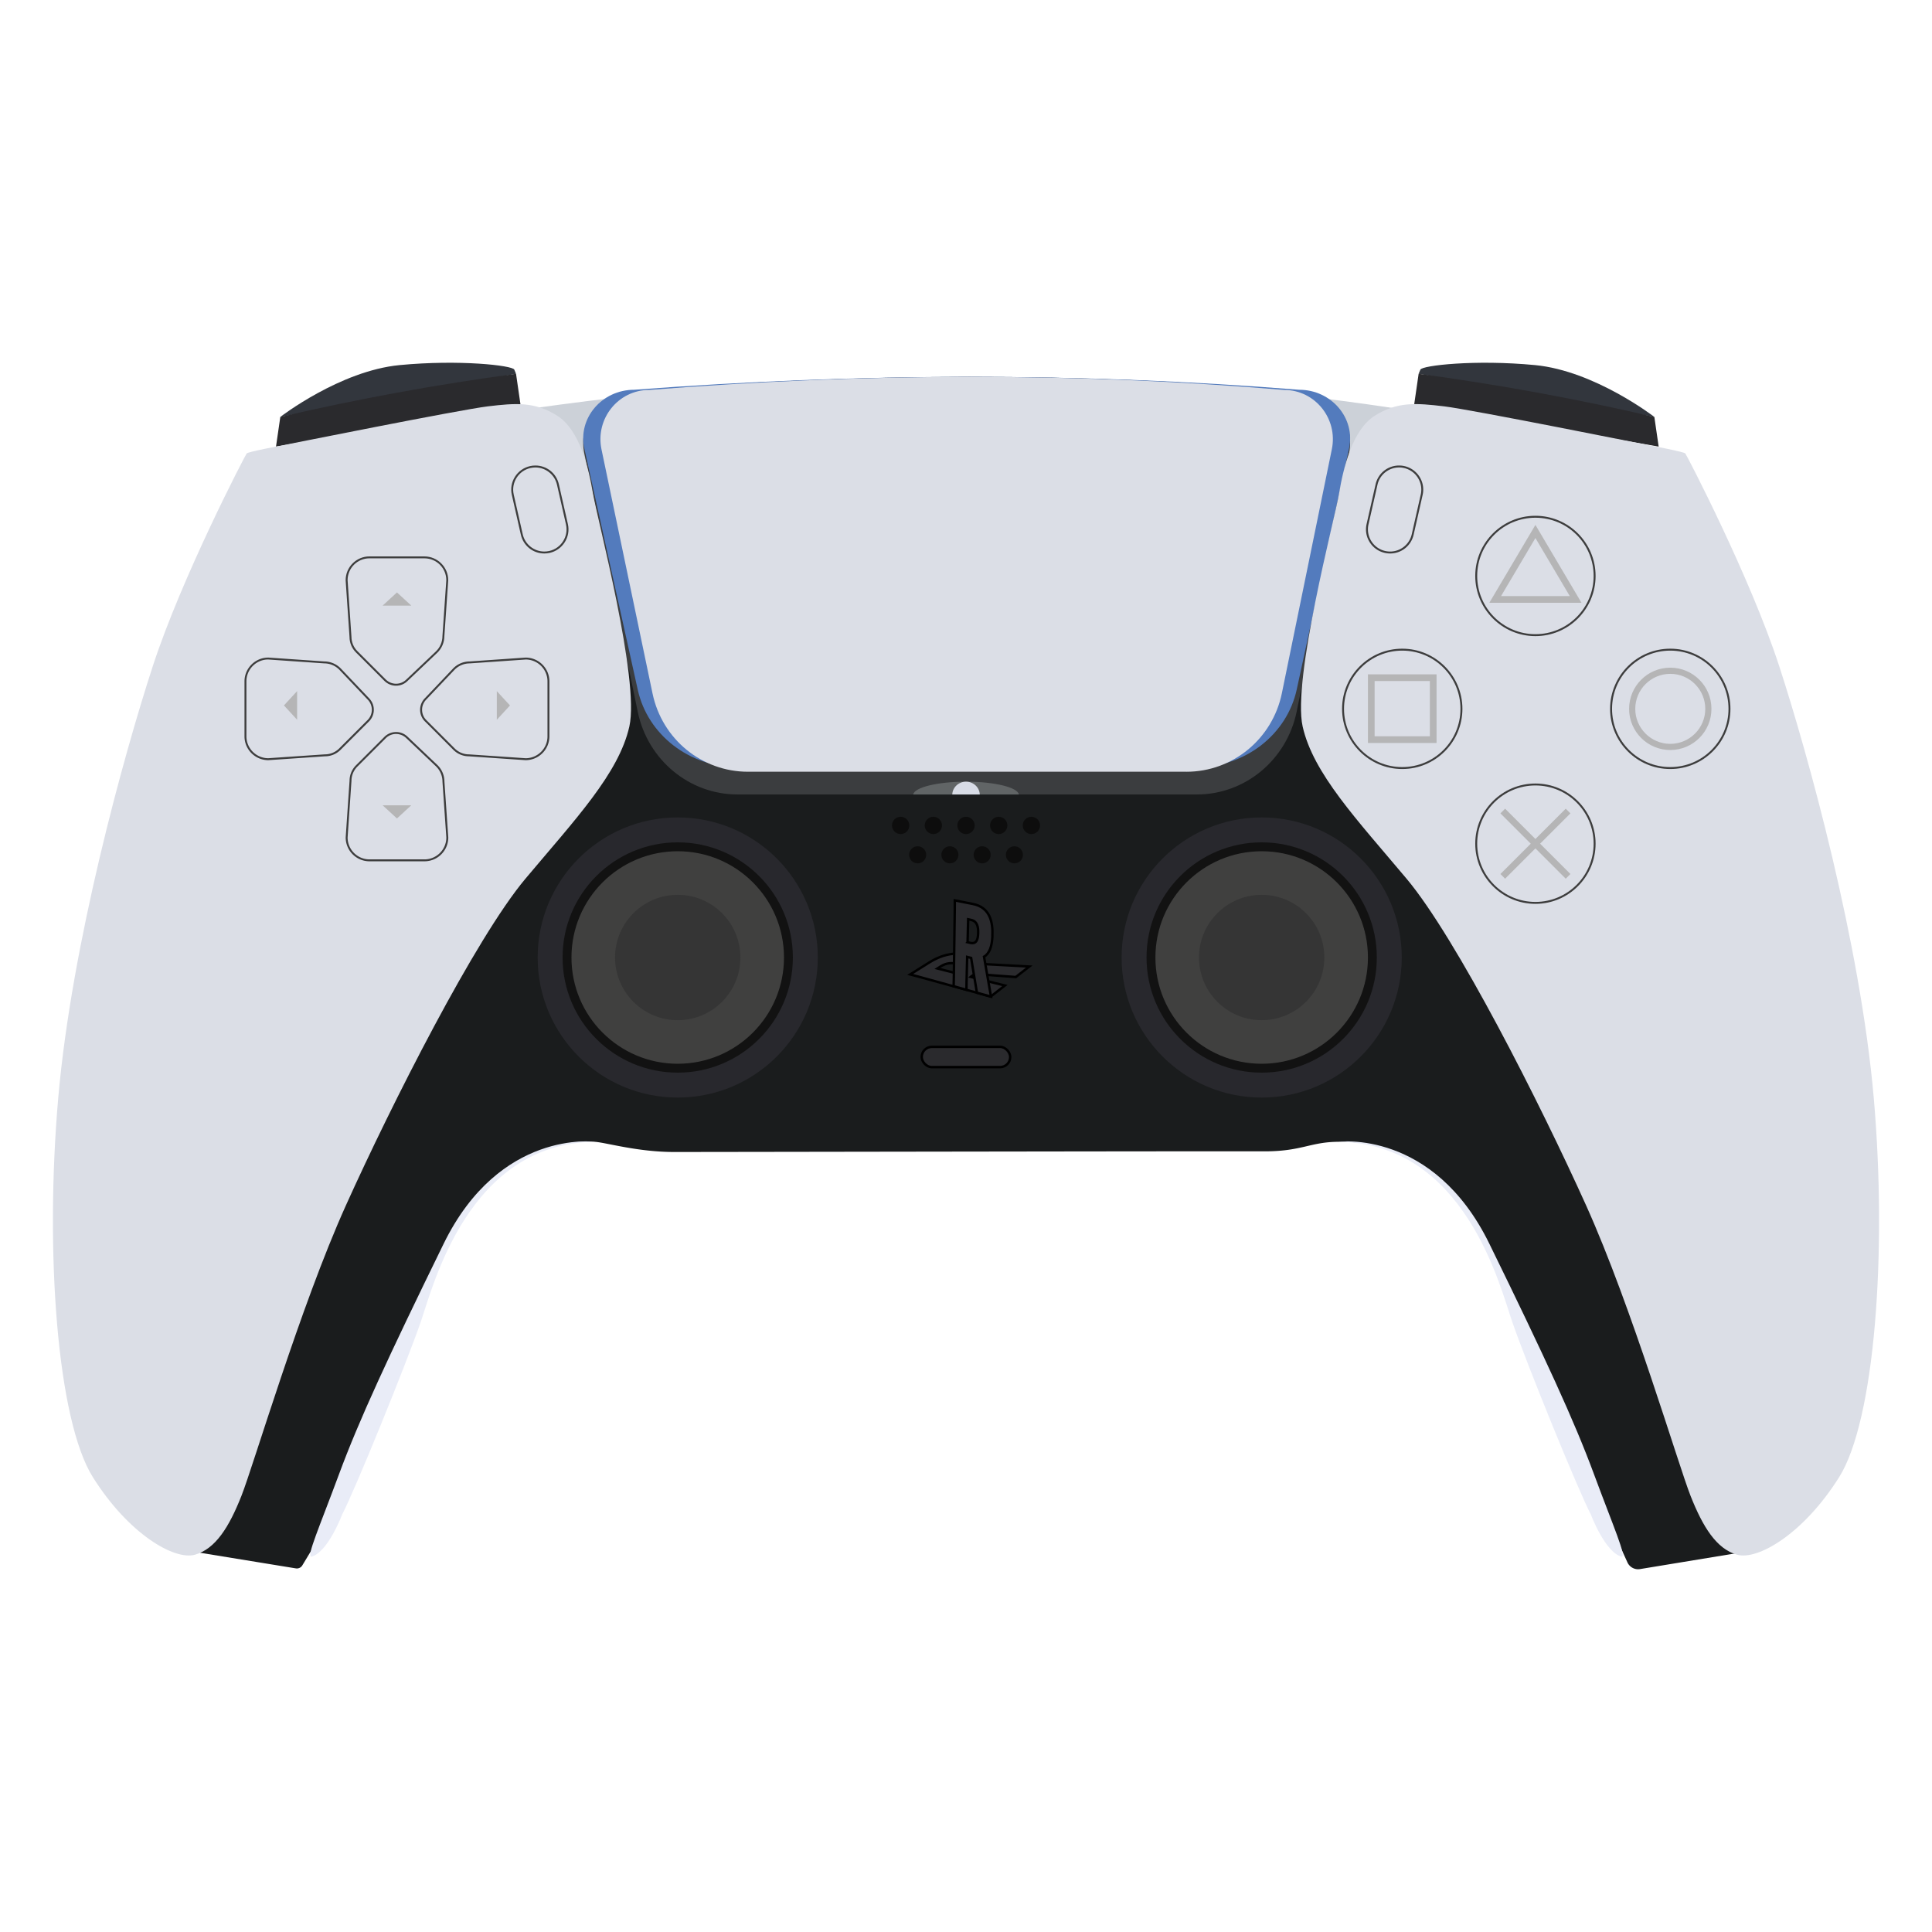 <svg xmlns="http://www.w3.org/2000/svg" id="Layer_1" data-name="Layer 1" viewBox="0 0 1000 1000"><defs><style>.cls-1{fill:#dbdee6}.cls-4{fill:#32363d}.cls-5{fill:#121212}.cls-6{fill:#3d3d3d}.cls-8{fill:#0d0d0d}.cls-9{fill:#28282d}.cls-10{fill:#40403f}.cls-12{stroke:#000;stroke-miterlimit:10;stroke-width:1.25px}.cls-12,.cls-13{fill:#2a2a2d}.cls-14{fill:#b5b5b6}.cls-17{fill:#353535}</style></defs><path d="M307.79 590.99c5.91.38 22.08 5.28 41.22 5.28s285.04-.46 304.86-.34 24.16-4.86 38.85-4.94 22.59 2.81 22.59 2.81 26.58 9.42 35.47 21.95 22.63 33.95 28.1 49.82c4.88 14.17 53.17 120.47 63.47 143.11a6.08 6.08 0 0 0 6.51 3.48l53.59-8.82-70.18-248.14-120.91-147.3-53.47-102.64-360 8.2-110.05 255.88L95.6 794.45l8.06 9.27 49.47 8.07c1.33.22 2.66-.4 3.35-1.55l4.72-7.83 12.35-23.39 46.1-109.33s18.15-41.47 28.56-51.65 20.58-18.15 24-19.22 13.25-5.41 15.72-5.87 8.73-1.71 10.29-1.77 5.09-.34 6.08-.32 3.47.11 3.47.11Z" style="fill:#1a1c1d"/><path d="M145.09 215.8s30.87-23.87 61.75-26.83 58.44.17 59.35 2.34l.91 2.16z" class="cls-4"/><path d="m269.38 209.18-126.52 21.98 2.23-15.36c40.12-9.34 80.79-16.78 122.01-22.33z" class="cls-13"/><path d="M856.29 215.8s-30.87-23.87-61.75-26.83-58.44.17-59.35 2.34l-.91 2.16z" class="cls-4"/><path d="m732 209.18 126.52 21.98-2.23-15.36c-40.12-9.34-80.79-16.78-122.01-22.33z" class="cls-13"/><path d="M275.98 211.32c151.05-21.31 299.76-22.03 445.87 0l-6.5 56.64-458.21 10.51z" style="fill:#ccd1d8"/><path d="M698.26 234.68 671.18 368.2c-5.08 25.06-26.67 43.02-51.7 43.02H381.77c-24.95 0-46.5-17.85-51.67-42.8l-27.66-133.63c-3.47-16.78 9.05-32.56 25.83-32.56 116.36-9.4 231.12-9.68 344.14 0 16.73 0 29.24 15.7 25.85 32.45" style="fill:#3b3d3f"/><path d="M619.48 397.04H381.77c-24.95 0-46.5-16.68-51.66-40l-27.66-124.87c-3.47-15.68 9.05-30.43 25.82-30.43 116.36-8.78 231.12-9.04 344.15 0 16.73 0 29.24 14.68 25.85 30.33L671.2 356.83c-5.08 23.41-26.67 40.2-51.71 40.2Z" style="fill:#537bbd"/><path d="M854.24 230.61s17.32 3.19 18.08 4.1 33.57 63.95 48.61 110.13 41.92 143.41 48.91 223.26.61 167.04-17.92 196.51-42.23 43.14-52.86 40.1-17.62-14.28-24-30.38-30.38-97.82-54.08-150.38-67.14-138.4-92.96-169.15-48.3-54.44-53.77-78.75 16.71-107.85 18.84-120.61 6.76-32.81 18.42-40.22 21.57-6.61 35.93-4.9 106.82 20.28 106.82 20.28Zm-708.48 0s-17.32 3.19-18.08 4.1-33.57 63.95-48.61 110.13S37.15 488.25 30.16 568.1s-.61 167.04 17.92 196.51 42.23 43.14 52.86 40.1 17.62-14.28 24-30.38 30.38-97.82 54.08-150.38 67.14-138.4 92.96-169.15 48.3-54.44 53.77-78.75-16.71-107.85-18.84-120.61-6.76-32.81-18.42-40.22-21.57-6.61-35.93-4.9c-14.35 1.71-106.82 20.28-106.82 20.28Z" class="cls-1"/><path d="M864.53 397.54c-16.9 0-30.64-13.75-30.64-30.64s13.75-30.64 30.64-30.64 30.64 13.75 30.64 30.64-13.75 30.64-30.64 30.64" class="cls-1"/><path d="M864.53 336.76c16.65 0 30.14 13.5 30.14 30.14s-13.5 30.14-30.14 30.14-30.14-13.5-30.14-30.14 13.5-30.14 30.14-30.14m0-1c-17.17 0-31.14 13.97-31.14 31.14s13.97 31.14 31.14 31.14 31.14-13.97 31.14-31.14-13.97-31.14-31.14-31.14" class="cls-6"/><path d="M864.53 348.78c9.99 0 18.12 8.13 18.12 18.12s-8.13 18.12-18.12 18.12-18.12-8.13-18.12-18.12 8.13-18.12 18.12-18.12m0-3.19c-11.77 0-21.31 9.54-21.31 21.31s9.54 21.31 21.31 21.31 21.31-9.54 21.31-21.31-9.54-21.31-21.31-21.31" class="cls-14"/><path d="M794.73 328.75c-16.9 0-30.64-13.75-30.64-30.64s13.75-30.64 30.64-30.64 30.64 13.75 30.64 30.64-13.75 30.64-30.64 30.64" class="cls-1"/><path d="M794.73 267.97c16.65 0 30.14 13.5 30.14 30.14s-13.5 30.14-30.14 30.14-30.14-13.5-30.14-30.14 13.5-30.14 30.14-30.14m0-1c-17.17 0-31.14 13.97-31.14 31.14s13.97 31.14 31.14 31.14 31.14-13.97 31.14-31.14-13.97-31.14-31.14-31.14" class="cls-6"/><path d="M818.58 311.99h-47.7l23.85-40.3zm-41.63-3.46h35.57l-17.79-30.05-17.79 30.05Z" class="cls-14"/><path d="M725.8 397.54c-16.9 0-30.64-13.75-30.64-30.64s13.75-30.64 30.64-30.64 30.64 13.75 30.64 30.64-13.75 30.64-30.64 30.64" class="cls-1"/><path d="M725.8 336.76c16.65 0 30.14 13.5 30.14 30.14s-13.5 30.14-30.14 30.14-30.14-13.5-30.14-30.14 13.5-30.14 30.14-30.14m0-1c-17.17 0-31.14 13.97-31.14 31.14s13.97 31.14 31.14 31.14 31.14-13.97 31.14-31.14-13.97-31.14-31.14-31.14" class="cls-6"/><path d="M743.56 384.56h-35.52v-35.52h35.52zm-32.06-3.46h28.6v-28.6h-28.6z" class="cls-14"/><path d="M794.73 467.33c-16.9 0-30.64-13.75-30.64-30.64s13.75-30.64 30.64-30.64 30.64 13.75 30.64 30.64-13.75 30.64-30.64 30.64" class="cls-1"/><path d="M794.73 406.55c16.65 0 30.14 13.5 30.14 30.14s-13.5 30.14-30.14 30.14-30.14-13.5-30.14-30.14 13.5-30.14 30.14-30.14m0-1c-17.17 0-31.14 13.97-31.14 31.14s13.97 31.14 31.14 31.14 31.14-13.97 31.14-31.14-13.97-31.14-31.14-31.14" class="cls-6"/><path d="m812.85 421-2.43-2.43-15.69 15.69-15.69-15.69-2.42 2.43 15.69 15.69-15.69 15.69 2.42 2.43 15.69-15.7 15.69 15.7 2.43-2.43-15.69-15.69z" class="cls-14"/><path d="M205 354.4c-2.15 0-4.16-.84-5.68-2.35l-14.7-14.7c-2.06-2.06-3.2-4.8-3.2-7.71l-2-29.3c0-6.55 5.3-11.85 11.82-11.85h28.46c6.52 0 11.82 5.3 11.82 11.82l-2 28.96c0 3.1-1.3 6.14-3.58 8.3l-15.4 14.63a8 8 0 0 1-5.53 2.21Z" class="cls-1"/><path d="M219.69 288.99c6.25 0 11.32 5.07 11.32 11.32l-2 28.92c0 3.02-1.24 5.9-3.42 7.97l-15.41 14.63c-1.46 1.38-3.32 2.07-5.19 2.07s-3.86-.74-5.33-2.21l-14.7-14.7c-1.95-1.95-3.05-4.6-3.05-7.36l-2-29.33c0-6.25 5.07-11.32 11.32-11.32h28.46m0-.99h-28.46c-6.79 0-12.32 5.53-12.32 12.32v.07l2 29.3c0 3.03 1.2 5.89 3.34 8.03l14.7 14.7c1.61 1.61 3.75 2.5 6.03 2.5s4.28-.83 5.87-2.35l15.41-14.63c2.37-2.25 3.73-5.4 3.74-8.66l2-28.89v-.06c0-6.79-5.53-12.32-12.32-12.32Z" class="cls-6"/><path d="M191.24 445.31c-6.52 0-11.82-5.3-11.82-11.82l2-29.37c0-2.88 1.13-5.62 3.19-7.68l14.7-14.7c1.52-1.52 3.53-2.35 5.68-2.35s4.03.78 5.53 2.21l15.4 14.63a11.53 11.53 0 0 1 3.58 8.34l2 28.89c0 6.55-5.3 11.85-11.82 11.85h-28.46Z" class="cls-1"/><path d="M205 379.9c1.86 0 3.73.69 5.19 2.07l15.41 14.63c2.19 2.08 3.42 4.96 3.42 7.97l2 28.92c0 6.25-5.07 11.32-11.32 11.32h-28.46c-6.25 0-11.32-5.07-11.32-11.32l2-29.33c0-2.76 1.1-5.41 3.05-7.36l14.7-14.7a7.52 7.52 0 0 1 5.33-2.21m0-.99c-2.28 0-4.42.89-6.03 2.5l-14.7 14.7c-2.15 2.15-3.33 5-3.34 8.03l-2 29.3v.06c0 6.79 5.53 12.32 12.32 12.32h28.46c6.79 0 12.32-5.53 12.32-12.32v-.07l-2-28.89c0-3.26-1.37-6.42-3.74-8.66l-15.41-14.63a8.5 8.5 0 0 0-5.88-2.35Z" class="cls-6"/><path d="M138.87 392.94c-6.52 0-11.82-5.3-11.82-11.82v-28.46c0-6.52 5.3-11.82 11.82-11.82l28.96 2c3.1 0 6.14 1.3 8.3 3.58l14.63 15.4a7.983 7.983 0 0 1-.15 11.21l-14.7 14.7c-2.06 2.06-4.8 3.2-7.72 3.2l-29.32 2h-.02Z" class="cls-1"/><path d="m138.87 341.36 28.92 2c3.02 0 5.9 1.24 7.97 3.42l14.63 15.41a7.53 7.53 0 0 1-.14 10.51l-14.7 14.7c-1.95 1.95-4.6 3.05-7.36 3.05l-29.33 2c-6.25 0-11.32-5.07-11.32-11.32v-28.46c0-6.25 5.07-11.32 11.32-11.32m.04-.99h-.03c-6.79 0-12.32 5.53-12.32 12.32v28.46c0 6.79 5.53 12.32 12.32 12.32h.07l29.3-2c3.03 0 5.89-1.2 8.03-3.34l14.7-14.7c3.3-3.3 3.36-8.53.15-11.91l-14.63-15.41c-2.25-2.37-5.4-3.73-8.66-3.74l-28.89-2h-.03Z" class="cls-6"/><path d="M242.69 390.94c-2.88 0-5.62-1.13-7.68-3.19l-14.7-14.7a7.993 7.993 0 0 1-.15-11.21l14.63-15.4a11.53 11.53 0 0 1 8.34-3.58l28.89-2c6.55 0 11.85 5.3 11.85 11.82v28.46c0 6.52-5.3 11.82-11.82 11.82l-29.37-2Z" class="cls-1"/><path d="M272.06 341.36c6.25 0 11.32 5.07 11.32 11.32v28.46c0 6.25-5.07 11.32-11.32 11.32l-29.33-2c-2.76 0-5.41-1.1-7.36-3.05l-14.7-14.7a7.53 7.53 0 0 1-.14-10.51l14.63-15.41c2.08-2.19 4.96-3.42 7.97-3.42l28.92-2m.01-1.01h-.07l-28.89 2c-3.26 0-6.42 1.37-8.66 3.74l-14.63 15.41a8.494 8.494 0 0 0 .15 11.91l14.7 14.7c2.15 2.15 5 3.33 8.03 3.34l29.3 2h.06c6.79 0 12.32-5.53 12.32-12.32v-28.46c0-6.79-5.53-12.32-12.32-12.32Z" class="cls-6"/><circle cx="466.18" cy="427.24" r="4.48" class="cls-8"/><circle cx="483.1" cy="427.24" r="4.48" class="cls-8"/><circle cx="500.01" cy="427.24" r="4.48" class="cls-8"/><circle cx="533.85" cy="427.24" r="4.48" class="cls-8"/><circle cx="516.93" cy="427.24" r="4.48" class="cls-8"/><circle cx="474.98" cy="442.45" r="4.42" class="cls-8"/><circle cx="491.67" cy="442.45" r="4.42" class="cls-8"/><circle cx="525.05" cy="442.45" r="4.42" class="cls-8"/><circle cx="508.36" cy="442.45" r="4.42" class="cls-8"/><circle cx="653.04" cy="495.6" r="72.5" class="cls-9"/><circle cx="653.04" cy="495.6" r="59.6" class="cls-5"/><circle cx="653.04" cy="495.6" r="55" class="cls-10"/><path d="M212.88 313.46h-14.83l7.42-6.82 7.42 6.82Zm-7.41 110.18-7.42-6.82h14.83l-7.42 6.82Zm-51.68-65.92v14.83l-6.82-7.42 6.82-7.42Zm110.18 7.42-6.82 7.42v-14.83l6.82 7.42Z" class="cls-14"/><circle cx="653.04" cy="495.6" r="32.44" class="cls-17"/><circle cx="350.79" cy="495.6" r="72.5" class="cls-9"/><circle cx="350.79" cy="495.6" r="59.6" class="cls-5"/><circle cx="350.79" cy="495.6" r="55" class="cls-10"/><circle cx="350.79" cy="495.6" r="32.44" class="cls-17"/><path d="m502.41 505.64 12.96 3.29 4.77 1.16-7.4 5.76-4.71-1.35-33.09-9.12-3.84-1.01 9.87-6.18c8.25-5.16 15.33-5.27 21.69-3.86l.11.02c4.08.9 6.75 2.34 6.25 4.65l23.74 1.27-7 5.44-21.2-1.6-2.13 1.51Zm-7.07-1.79 1.42-.97c3.32-2.26 1.68-3.26-1.08-3.92l-.11-.03c-2.72-.65-5.62-.71-8.82 1.36l-1.53.99z" class="cls-12"/><path d="m500.61 495.32-.32 12.72-.06 4.28-6.63-1.85.1-4.22.48-35.34.02-4.87 9.36 1.86c8.62 1.71 10.47 8.9 10.09 16.82v.13c-.23 4.82-1.44 8.68-4.33 10.34l3.62 20.66-7.3-2.03-2.99-18.01-2.04-.51Zm.19-7.62 1.36.32c3.26.77 4.02-1.7 4.13-4.94v-.13c.12-3.27-.52-6.14-3.7-6.82l-1.48-.32-.3 11.88Z" class="cls-12"/><rect width="45.8" height="10.48" x="477.08" y="541.86" class="cls-12" rx="5.24" ry="5.24"/><path d="M281.75 285.98c-5.63 0-10.43-3.84-11.67-9.33l-4.66-20.57c-.71-3.12-.16-6.33 1.55-9.04s4.36-4.59 7.49-5.3c.88-.2 1.77-.3 2.66-.3 5.63 0 10.43 3.84 11.67 9.33l4.66 20.57c.71 3.12.16 6.33-1.55 9.04a11.9 11.9 0 0 1-7.49 5.3c-.88.2-1.77.3-2.66.3" class="cls-1"/><path d="M277.11 241.95c5.24 0 9.98 3.62 11.19 8.94l4.66 20.57c1.4 6.18-2.47 12.33-8.66 13.73-.85.19-1.71.29-2.55.29-5.24 0-9.98-3.62-11.19-8.94l-4.66-20.57c-1.4-6.18 2.47-12.33 8.66-13.73.85-.19 1.71-.29 2.55-.29m0-1c-.93 0-1.86.1-2.77.31-3.25.74-6.02 2.7-7.8 5.52s-2.35 6.16-1.61 9.41l4.66 20.57c1.3 5.72 6.3 9.72 12.16 9.72.93 0 1.86-.1 2.77-.31 3.25-.74 6.02-2.7 7.8-5.52s2.35-6.16 1.61-9.41l-4.66-20.57c-1.3-5.72-6.3-9.72-12.16-9.72" class="cls-6"/><path d="M719.53 285.98c-.89 0-1.78-.1-2.66-.3-3.12-.71-5.78-2.59-7.49-5.3a11.9 11.9 0 0 1-1.55-9.04l4.66-20.57c1.25-5.5 6.05-9.33 11.67-9.33.89 0 1.78.1 2.66.3 6.44 1.46 10.5 7.89 9.03 14.33l-4.66 20.57c-1.25 5.5-6.05 9.33-11.67 9.33Z" class="cls-1"/><path d="M724.17 241.95c.84 0 1.69.09 2.55.29 6.18 1.4 10.06 7.55 8.66 13.73l-4.66 20.57c-1.21 5.33-5.94 8.94-11.19 8.94-.84 0-1.69-.09-2.55-.29-6.18-1.4-10.06-7.55-8.66-13.73l4.66-20.57c1.21-5.33 5.94-8.94 11.19-8.94m0-1c-5.86 0-10.86 4-12.16 9.72l-4.66 20.57c-.74 3.25-.16 6.59 1.61 9.41 1.78 2.82 4.55 4.78 7.8 5.52.91.21 1.84.31 2.77.31 5.86 0 10.86-4 12.16-9.72l4.66-20.57c.74-3.25.16-6.59-1.61-9.41a12.43 12.43 0 0 0-7.8-5.52c-.91-.21-1.84-.31-2.77-.31" class="cls-6"/><path d="M614.13 399.45H387.1c-23.83 0-44.41-16.88-49.34-40.47l-26.42-126.35c-3.32-15.86 8.64-30.79 24.66-30.79 111.13-8.89 220.74-9.15 328.68 0 15.98 0 27.93 14.85 24.68 30.69L663.5 358.78c-4.85 23.69-25.48 40.68-49.39 40.68Z" class="cls-1"/><path d="M527.35 411.22h-54.67c.58-3.68 12.6-6.63 27.34-6.63s26.75 2.95 27.34 6.63Z" style="fill:#616566"/><path d="M507.14 411.22h-14.25c.15-3.68 3.28-6.63 7.12-6.63s6.97 2.95 7.12 6.63Z" style="fill:#e9ecf7;opacity:.88"/><path d="M177.01 784.09c6.84-13.1 33.06-77.62 40.78-99.91 6.38-18.41 24.49-92.51 90-93.19 0 0-49.1-6.61-78.15 52.75s-43.86 91.48-54.11 119.16-17.03 42.84-14.35 42.84c8.56-2.28 15.84-21.65 15.84-21.65Zm646.5 0c-6.84-13.1-33.06-77.62-40.78-99.91-6.38-18.41-24.49-92.51-90-93.19 0 0 49.1-6.61 78.15 52.75s43.86 91.48 54.11 119.16 17.03 42.84 14.35 42.84c-8.56-2.28-15.84-21.65-15.84-21.65Z" style="fill:#e9ecf7"/></svg>